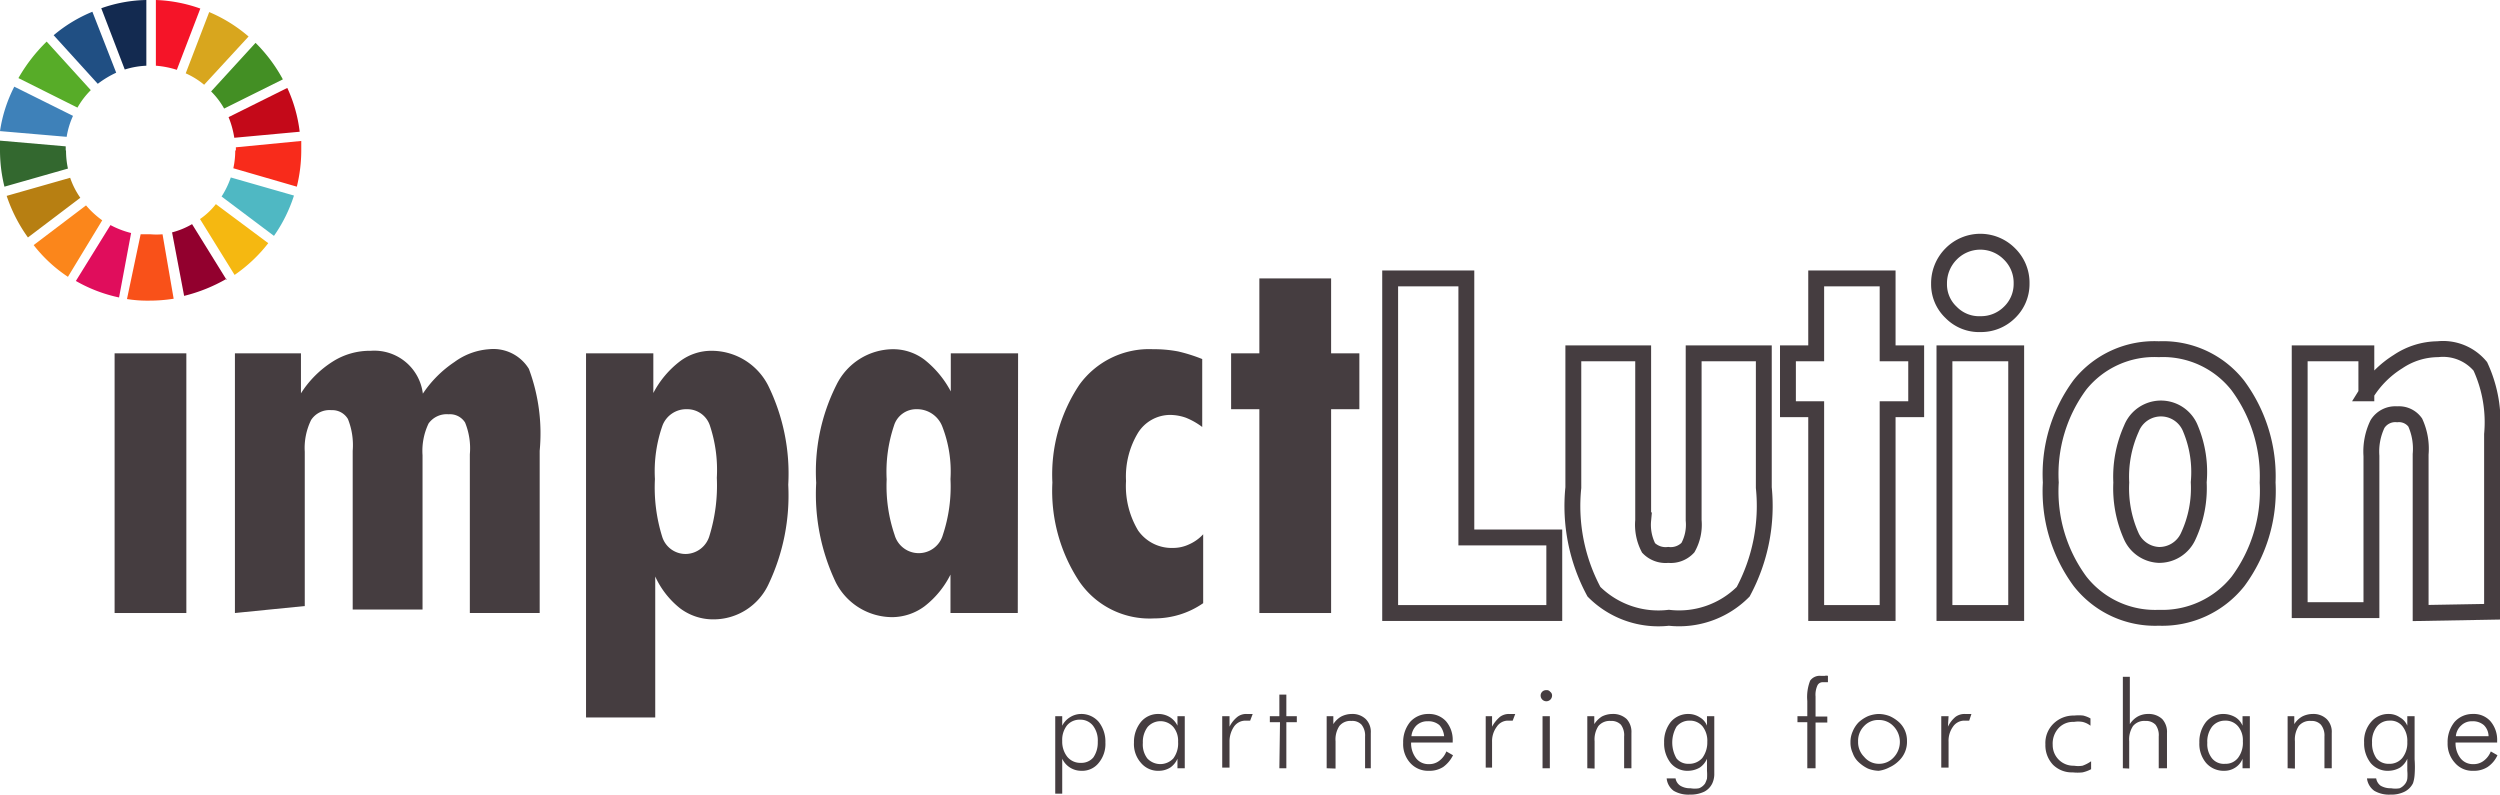 <svg xmlns="http://www.w3.org/2000/svg" viewBox="0 0 78.75 25.03"><defs><style>.cls-1{fill:#453d40;}.cls-2{fill:none;stroke:#453d40;stroke-miterlimit:10;stroke-width:0.5px;}.cls-3{fill:#57ac28;}.cls-4{fill:#d8a61e;}.cls-5{fill:#c40919;}.cls-6{fill:#438f24;}.cls-7{fill:#33682f;}.cls-8{fill:#f5b811;}.cls-9{fill:#f82b1b;}.cls-10{fill:#fb861b;}.cls-11{fill:#3e81b9;}.cls-12{fill:#92002e;}.cls-13{fill:#4fb8c3;}.cls-14{fill:#f95119;}.cls-15{fill:#f51428;}.cls-16{fill:#e00d5c;}.cls-17{fill:#132a50;}.cls-18{fill:#b77f12;}.cls-19{fill:#204f83;}</style></defs><title>logo</title><g id="Layer_2" data-name="Layer 2"><g id="Main_Page" data-name="Main Page"><path class="cls-1" d="M33.24,25V22.56h.22v.3a.66.66,0,0,1,.25-.27.65.65,0,0,1,.34-.1.72.72,0,0,1,.56.25,1,1,0,0,1,.21.65.93.93,0,0,1-.21.64.66.66,0,0,1-.55.25.66.66,0,0,1-.6-.38V25Zm1.34-1.64a.76.76,0,0,0-.15-.5.5.5,0,0,0-.4-.19.52.52,0,0,0-.42.18.74.74,0,0,0-.15.49.77.77,0,0,0,.16.5.53.53,0,0,0,.43.19.49.49,0,0,0,.39-.17A.82.82,0,0,0,34.58,23.39Z"/><path class="cls-1" d="M37.09,24.2v-.3a.65.65,0,0,1-.23.28.68.68,0,0,1-.35.1.7.7,0,0,1-.57-.25.89.89,0,0,1-.22-.64,1,1,0,0,1,.22-.65.7.7,0,0,1,.55-.25.69.69,0,0,1,.36.1.64.64,0,0,1,.24.27v-.3h.23V24.2ZM36,23.4a.72.72,0,0,0,.14.49.56.56,0,0,0,.82,0,.79.79,0,0,0,.15-.52.68.68,0,0,0-.15-.47.54.54,0,0,0-.81,0A.78.78,0,0,0,36,23.4Z"/><path class="cls-1" d="M38.73,22.89a.93.93,0,0,1,.25-.31.45.45,0,0,1,.28-.09h.1l.1,0-.08.21h-.15a.44.44,0,0,0-.36.19.83.83,0,0,0-.14.48v.81H38.5V22.56h.23Z"/><path class="cls-1" d="M40.32,22.75H40v-.19h.3v-.68h.22v.68h.33v.19h-.33V24.2h-.22Z"/><path class="cls-1" d="M41.79,24.2V22.56H42v.25a.71.71,0,0,1,.25-.24.74.74,0,0,1,.34-.08.6.6,0,0,1,.43.16.57.57,0,0,1,.16.44V24.2H43v-1a.54.54,0,0,0-.11-.37.39.39,0,0,0-.32-.12.44.44,0,0,0-.38.16.77.77,0,0,0-.12.48v.86Z"/><path class="cls-1" d="M45.76,23.39H44.45a.77.77,0,0,0,.16.5.49.49,0,0,0,.4.18.51.51,0,0,0,.32-.1.67.67,0,0,0,.23-.3l.21.12a1,1,0,0,1-.31.37.79.79,0,0,1-.45.12.75.75,0,0,1-.59-.25.88.88,0,0,1-.22-.63,1,1,0,0,1,.22-.66.76.76,0,0,1,.58-.25.72.72,0,0,1,.55.23.9.9,0,0,1,.21.62Zm-.27-.2a.6.6,0,0,0-.15-.35.53.53,0,0,0-.37-.12.49.49,0,0,0-.35.13.55.55,0,0,0-.16.34Z"/><path class="cls-1" d="M47,22.89a1.07,1.07,0,0,1,.25-.31.47.47,0,0,1,.28-.09h.1l.1,0-.08.21h-.15a.42.42,0,0,0-.35.19.76.76,0,0,0-.15.48v.81H46.8V22.56H47Z"/><path class="cls-1" d="M48.53,21.91a.17.17,0,0,1,.18-.17.13.13,0,0,1,.12.05.14.14,0,0,1,.06.12.18.18,0,1,1-.36,0Zm.06,2.29V22.56h.23V24.2Z"/><path class="cls-1" d="M50,24.2V22.56h.22v.25a.78.78,0,0,1,.24-.24.74.74,0,0,1,.34-.08.62.62,0,0,1,.44.16.6.6,0,0,1,.15.44V24.2h-.23v-1a.55.55,0,0,0-.1-.37.41.41,0,0,0-.32-.12.46.46,0,0,0-.39.16.77.77,0,0,0-.12.48v.86Z"/><path class="cls-1" d="M54,22.56v1.36c0,.21,0,.38,0,.49a.71.71,0,0,1-.06.26.57.57,0,0,1-.26.27,1,1,0,0,1-.45.09.92.92,0,0,1-.51-.12.55.55,0,0,1-.22-.39h.28a.34.34,0,0,0,.15.23.58.58,0,0,0,.32.08.76.76,0,0,0,.27,0,.42.42,0,0,0,.19-.15,1.16,1.16,0,0,0,.06-.15,1.56,1.56,0,0,0,0-.25V23.9a.63.63,0,0,1-.23.28.75.75,0,0,1-.36.1.68.68,0,0,1-.55-.24,1,1,0,0,1-.21-.65,1,1,0,0,1,.21-.65.72.72,0,0,1,.56-.25.66.66,0,0,1,.36.11.51.51,0,0,1,.22.26v-.3Zm-.78.14a.52.52,0,0,0-.41.19,1,1,0,0,0,0,1,.47.47,0,0,0,.38.17.55.55,0,0,0,.43-.18.82.82,0,0,0,.16-.51.74.74,0,0,0-.15-.49A.51.51,0,0,0,53.24,22.7Z"/><path class="cls-1" d="M56.93,24.2V22.75h-.31v-.19h.31v-.48a1.41,1.41,0,0,1,.09-.64.37.37,0,0,1,.34-.15h.12a.17.17,0,0,1,.1,0l0,.2-.09,0h-.07a.18.18,0,0,0-.17.1.7.7,0,0,0-.06.35v.63h.37v.19h-.37V24.2Z"/><path class="cls-1" d="M59.18,24.28a1,1,0,0,1-.34-.07,1.15,1.15,0,0,1-.29-.2.7.7,0,0,1-.19-.29.77.77,0,0,1-.07-.34.8.8,0,0,1,.07-.34.91.91,0,0,1,.19-.29,1.12,1.12,0,0,1,.29-.19,1,1,0,0,1,.34-.07,1,1,0,0,1,.35.07,1.12,1.12,0,0,1,.29.19A.77.77,0,0,1,60,23a.8.8,0,0,1,.07.34.82.82,0,0,1-.26.63,1,1,0,0,1-.29.2A1,1,0,0,1,59.18,24.28Zm0-.22a.62.62,0,0,0,.46-.19.71.71,0,0,0,0-1,.62.62,0,0,0-.46-.19.6.6,0,0,0-.46.19.66.66,0,0,0-.19.49.65.65,0,0,0,.19.48A.6.6,0,0,0,59.19,24.06Z"/><path class="cls-1" d="M61.36,22.89a.92.92,0,0,1,.24-.31.48.48,0,0,1,.29-.09H62l.1,0-.07.21h-.16a.43.43,0,0,0-.35.19.76.76,0,0,0-.14.48v.81h-.23V22.56h.23Z"/><path class="cls-1" d="M65.85,22.86a.64.64,0,0,0-.25-.12.8.8,0,0,0-.27,0,.62.62,0,0,0-.48.19.72.72,0,0,0-.19.53.65.65,0,0,0,.67.66.84.84,0,0,0,.27,0,1.15,1.15,0,0,0,.27-.14v.25a1.08,1.08,0,0,1-.27.1,1.48,1.48,0,0,1-.31,0,.84.84,0,0,1-.62-.24.89.89,0,0,1-.24-.64.85.85,0,0,1,.25-.65.9.9,0,0,1,.66-.26,1.27,1.27,0,0,1,.28,0,.92.92,0,0,1,.23.09Z"/><path class="cls-1" d="M66.87,24.2V21.32h.22v1.49a.71.71,0,0,1,.25-.24.67.67,0,0,1,.33-.08.62.62,0,0,1,.44.16.6.6,0,0,1,.15.44V24.2H68v-1a.55.55,0,0,0-.1-.37.41.41,0,0,0-.32-.12.46.46,0,0,0-.39.16.77.77,0,0,0-.12.48v.86Z"/><path class="cls-1" d="M70.64,24.2v-.3a.58.58,0,0,1-.23.28.62.62,0,0,1-.34.1.73.73,0,0,1-.58-.25.93.93,0,0,1-.21-.64,1,1,0,0,1,.21-.65.71.71,0,0,1,.55-.25.76.76,0,0,1,.37.1.56.56,0,0,1,.23.27v-.3h.23V24.2Zm-1.11-.8a.72.72,0,0,0,.15.49.48.48,0,0,0,.41.17.49.49,0,0,0,.41-.19.79.79,0,0,0,.15-.52.68.68,0,0,0-.15-.47.51.51,0,0,0-.41-.18.52.52,0,0,0-.41.19A.78.78,0,0,0,69.53,23.4Z"/><path class="cls-1" d="M72.06,24.2V22.56h.21v.25a.71.71,0,0,1,.25-.24.74.74,0,0,1,.34-.08.6.6,0,0,1,.43.16.57.57,0,0,1,.16.44V24.2h-.23v-1a.54.54,0,0,0-.11-.37.39.39,0,0,0-.31-.12.45.45,0,0,0-.39.16.77.77,0,0,0-.12.48v.86Z"/><path class="cls-1" d="M76.06,22.56v1.36a3.26,3.26,0,0,1,0,.49,1.08,1.08,0,0,1-.05.26.59.59,0,0,1-.27.27.93.93,0,0,1-.44.09.92.92,0,0,1-.51-.12.56.56,0,0,1-.23-.39h.29a.36.36,0,0,0,.14.23.62.62,0,0,0,.33.08.76.76,0,0,0,.27,0,.45.45,0,0,0,.18-.15.34.34,0,0,0,.06-.15,1.29,1.29,0,0,0,0-.25V23.9a.63.63,0,0,1-.23.28.75.75,0,0,1-.36.1.7.7,0,0,1-.56-.24,1,1,0,0,1-.21-.65.92.92,0,0,1,.22-.65.71.71,0,0,1,.56-.25.61.61,0,0,1,.35.11.53.53,0,0,1,.23.26v-.3Zm-.79.14a.5.5,0,0,0-.4.19.76.76,0,0,0-.15.5.82.82,0,0,0,.14.5.49.49,0,0,0,.39.17.52.52,0,0,0,.42-.18.76.76,0,0,0,.16-.51.74.74,0,0,0-.15-.49A.48.48,0,0,0,75.27,22.7Z"/><path class="cls-1" d="M78.66,23.39H77.35a.77.77,0,0,0,.16.5.49.49,0,0,0,.4.18.51.51,0,0,0,.32-.1.67.67,0,0,0,.23-.3l.21.12a.89.89,0,0,1-.31.37.79.79,0,0,1-.45.12.72.72,0,0,1-.58-.25.89.89,0,0,1-.23-.63,1,1,0,0,1,.22-.66.76.76,0,0,1,.58-.25.7.7,0,0,1,.55.23.9.9,0,0,1,.21.62Zm-.27-.2a.5.5,0,0,0-.15-.35.53.53,0,0,0-.37-.12.47.47,0,0,0-.34.13.51.51,0,0,0-.17.34Z"/><path class="cls-1" d="M3.61,19.31V11.13H5.87v8.18Z"/><path class="cls-1" d="M7.4,19.31V11.13H9.48v1.26a3.23,3.23,0,0,1,1-1,2.18,2.18,0,0,1,1.2-.34,1.54,1.54,0,0,1,1.64,1.35,3.6,3.6,0,0,1,1-1A2.09,2.09,0,0,1,15.41,11a1.31,1.31,0,0,1,1.25.62A5.82,5.82,0,0,1,17,14.2v5.11H14.8v-5a2.15,2.15,0,0,0-.15-1,.56.56,0,0,0-.52-.26.7.7,0,0,0-.63.29,2,2,0,0,0-.19,1v4.86h-2.2v-5a2.21,2.21,0,0,0-.15-1,.57.57,0,0,0-.52-.28.69.69,0,0,0-.64.31,2,2,0,0,0-.2,1v4.86Z"/><path class="cls-1" d="M18.46,22.6V11.13h2.12v1.25a3,3,0,0,1,.84-1,1.64,1.64,0,0,1,1-.33,2,2,0,0,1,1.78,1.1,6.3,6.3,0,0,1,.63,3.12,6.52,6.52,0,0,1-.62,3.13,1.91,1.91,0,0,1-1.73,1.11,1.73,1.73,0,0,1-1.06-.35,2.72,2.72,0,0,1-.78-1V22.6Zm3.18-9.71a.8.8,0,0,0-.77.51,4.34,4.34,0,0,0-.24,1.69,5.22,5.22,0,0,0,.23,1.82.77.77,0,0,0,.75.54.79.79,0,0,0,.74-.58,5.38,5.38,0,0,0,.23-1.82,4.42,4.42,0,0,0-.22-1.65A.75.75,0,0,0,21.64,12.89Z"/><path class="cls-1" d="M32.06,19.31H29.94V18.1a2.88,2.88,0,0,1-.82,1,1.73,1.73,0,0,1-1,.34,2,2,0,0,1-1.79-1.09,6.46,6.46,0,0,1-.62-3.14,6.08,6.08,0,0,1,.64-3.09A2,2,0,0,1,28.12,11a1.64,1.64,0,0,1,1,.33,3.14,3.14,0,0,1,.83,1V11.13h2.12Zm-2.12-4.22a3.9,3.9,0,0,0-.26-1.66.85.85,0,0,0-.81-.54.73.73,0,0,0-.71.52,4.55,4.55,0,0,0-.23,1.69,4.77,4.77,0,0,0,.25,1.75.79.79,0,0,0,1.52,0A4.81,4.81,0,0,0,29.94,15.09Z"/><path class="cls-1" d="M37.87,13.45a2.25,2.25,0,0,0-.51-.29,1.52,1.52,0,0,0-.51-.09,1.2,1.2,0,0,0-1,.56,2.66,2.66,0,0,0-.38,1.52,2.72,2.72,0,0,0,.38,1.56,1.29,1.29,0,0,0,1.1.55,1.18,1.18,0,0,0,.5-.11,1.34,1.34,0,0,0,.45-.32V19a2.67,2.67,0,0,1-.74.36,2.74,2.74,0,0,1-.81.12A2.68,2.68,0,0,1,34,18.32a5.18,5.18,0,0,1-.85-3.12A5.09,5.09,0,0,1,34,12.12,2.71,2.71,0,0,1,36.32,11a4.07,4.07,0,0,1,.79.07,5.15,5.15,0,0,1,.76.24Z"/><path class="cls-1" d="M39.67,19.31V12.89h-.89V11.13h.89V8.77h2.26v2.36h.89v1.76h-.89v6.42Z"/><path class="cls-2" d="M55.56,11.13v4.23a5.72,5.72,0,0,1-.65,3.28,2.85,2.85,0,0,1-2.34.82,2.87,2.87,0,0,1-2.36-.82,5.7,5.7,0,0,1-.65-3.28V11.13h2.2v5.26a1.58,1.58,0,0,0,.17.87.75.75,0,0,0,.62.22.74.74,0,0,0,.62-.23,1.48,1.48,0,0,0,.18-.86V11.13Z"/><path class="cls-2" d="M57.21,19.31V12.89h-.89V11.13h.89V8.77h2.25v2.36h.9v1.76h-.9v6.42Z"/><path class="cls-2" d="M61.08,8.94A1.31,1.31,0,0,1,61.46,8,1.29,1.29,0,0,1,63.3,8a1.27,1.27,0,0,1,.38.93,1.24,1.24,0,0,1-.38.91,1.27,1.27,0,0,1-.91.37,1.23,1.23,0,0,1-.93-.37A1.21,1.21,0,0,1,61.08,8.94Zm.17,10.37V11.13h2.26v8.18Z"/><path class="cls-2" d="M71.43,15.2a4.8,4.8,0,0,1-.93,3.11A3.05,3.05,0,0,1,68,19.46a3,3,0,0,1-2.48-1.15,4.78,4.78,0,0,1-.92-3.11,4.73,4.73,0,0,1,.92-3.08A3,3,0,0,1,68,11a3,3,0,0,1,2.49,1.14A4.81,4.81,0,0,1,71.43,15.2ZM68,17.48a1,1,0,0,0,.93-.59,3.59,3.59,0,0,0,.33-1.7A3.54,3.54,0,0,0,69,13.5a1,1,0,0,0-1.86,0,3.7,3.7,0,0,0-.32,1.7,3.7,3.7,0,0,0,.32,1.7A1,1,0,0,0,68,17.48Z"/><path class="cls-2" d="M76.25,19.31v-5a2,2,0,0,0-.17-1,.63.63,0,0,0-.57-.26.66.66,0,0,0-.62.31,2,2,0,0,0-.19,1v4.86H72.44V11.13h2.1v1.26a3.11,3.11,0,0,1,1-1A2.28,2.28,0,0,1,76.79,11a1.53,1.53,0,0,1,1.34.54,4.19,4.19,0,0,1,.37,2.14v5.59Z"/><path class="cls-3" d="M2.44,3.39a2.51,2.51,0,0,1,.42-.55L1.47,1.31A5.21,5.21,0,0,0,.58,2.46Z"/><path class="cls-4" d="M5.85,2.31a2.46,2.46,0,0,1,.58.36l1.4-1.52A4.68,4.68,0,0,0,6.59.38Z"/><path class="cls-5" d="M9.05,2.77,7.2,3.69a2.84,2.84,0,0,1,.18.65l2.06-.19a4.57,4.57,0,0,0-.39-1.38"/><path class="cls-6" d="M7.06,3.42,8.91,2.5a4.87,4.87,0,0,0-.86-1.15L6.65,2.88a2.41,2.41,0,0,1,.41.54"/><path class="cls-7" d="M2.07,4.74V4.61L0,4.43c0,.1,0,.2,0,.31A4.75,4.75,0,0,0,.14,5.88l2-.57a2.69,2.69,0,0,1-.06-.57"/><path class="cls-8" d="M6.8,6.43a2.23,2.23,0,0,1-.5.47L7.39,8.66a4.75,4.75,0,0,0,1.06-1Z"/><path class="cls-9" d="M7.41,4.74a2.6,2.6,0,0,1-.06.56l2,.58a4.81,4.81,0,0,0,.14-1.14c0-.1,0-.2,0-.3l-2.06.2v.1"/><path class="cls-10" d="M2.71,6.47,1.06,7.72a4.53,4.53,0,0,0,1.08,1L3.22,6.94a2.85,2.85,0,0,1-.51-.47"/><path class="cls-11" d="M2.1,4.31a2.52,2.52,0,0,1,.2-.66L.45,2.73A4.52,4.52,0,0,0,0,4.13Z"/><path class="cls-12" d="M7.14,8.82,6.05,7.06a2.47,2.47,0,0,1-.63.26l.38,2a5.09,5.09,0,0,0,1.34-.54"/><path class="cls-13" d="M7.27,5.59a2.77,2.77,0,0,1-.29.6L8.63,7.43a4.71,4.71,0,0,0,.63-1.27Z"/><path class="cls-14" d="M5.12,7.38a2.34,2.34,0,0,1-.38,0l-.31,0L4,9.42a4,4,0,0,0,.7.05,4.9,4.9,0,0,0,.77-.06Z"/><path class="cls-15" d="M4.91,2.07a2.86,2.86,0,0,1,.66.13L6.31.27A4.64,4.64,0,0,0,4.91,0Z"/><path class="cls-16" d="M4.13,7.34a2.83,2.83,0,0,1-.65-.25L2.39,8.85a4.67,4.67,0,0,0,1.36.52Z"/><path class="cls-17" d="M3.93,2.19a2.62,2.62,0,0,1,.68-.12V0A4.47,4.47,0,0,0,3.19.26Z"/><path class="cls-18" d="M2.53,6.23a2.49,2.49,0,0,1-.32-.63l-2,.57A4.89,4.89,0,0,0,.88,7.48Z"/><path class="cls-19" d="M3.08,2.64a3.08,3.08,0,0,1,.58-.35L2.91.37a4.57,4.57,0,0,0-1.22.74Z"/><polygon class="cls-2" points="43.79 8.77 46.19 8.77 46.19 16.93 48.96 16.93 48.96 19.31 43.79 19.31 43.79 8.77"/></g></g></svg>
